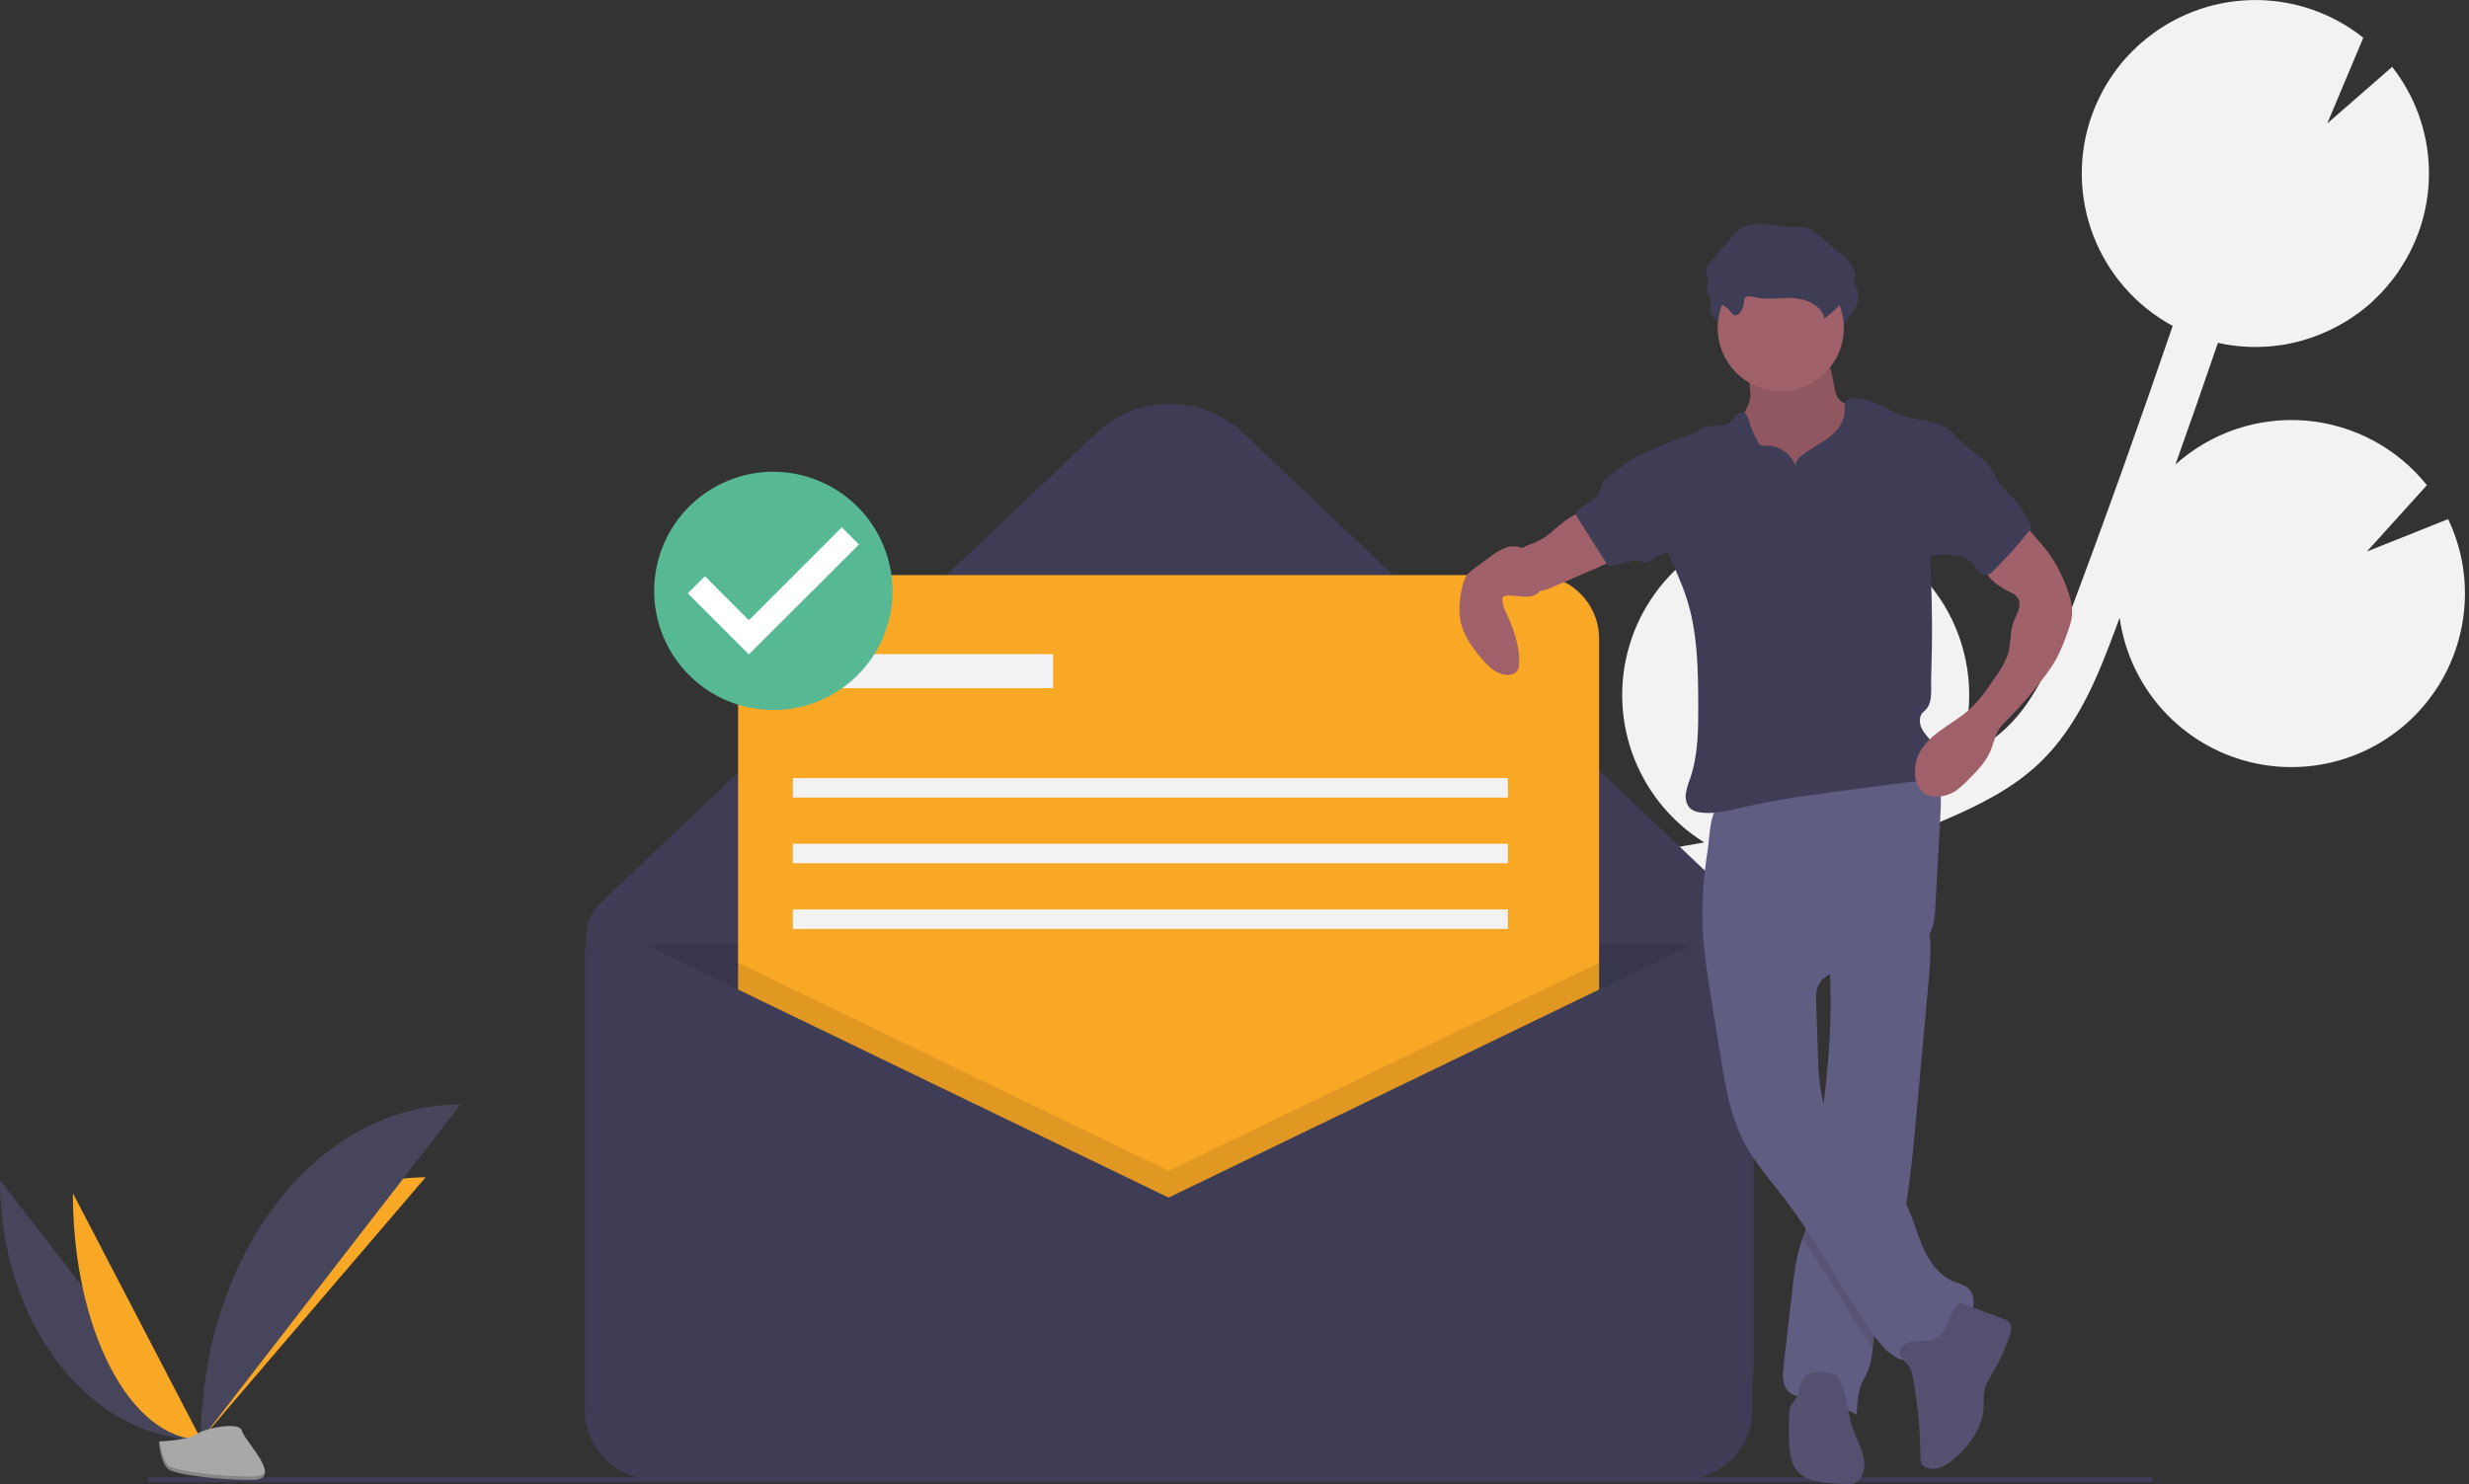 <svg width="499" height="300" viewBox="0 0 499 300" fill="none" xmlns="http://www.w3.org/2000/svg">
<rect x="0" y="0" width="499" height="300" fill="#333333" stroke="none"/>
<g clip-path="url(#clip0)">
<path d="M338.927 171.262L343.199 170.524C343.609 170.452 344.016 170.365 344.425 170.29C337.664 166.093 332.531 159.721 329.87 152.221C327.209 144.721 327.179 136.539 329.783 129.019C332.388 121.499 337.473 115.089 344.203 110.842C350.933 106.594 358.907 104.762 366.816 105.646L361.217 118.97L374.482 107.387C374.513 107.394 374.543 107.405 374.573 107.417C378.917 108.947 382.917 111.317 386.345 114.393C389.772 117.469 392.561 121.19 394.55 125.344C396.54 129.497 397.692 134.002 397.941 138.601C398.189 143.199 397.53 147.802 396 152.146C395.778 152.778 395.514 153.381 395.26 153.991C399.005 152.11 402.598 149.919 405.527 147.114C411.458 141.431 414.708 133.588 418.34 123.925C425.535 104.777 432.461 85.352 439.112 65.884C431.777 61.915 426.097 55.46 423.094 47.68C420.09 39.899 419.959 31.302 422.724 23.434C423.08 22.422 423.493 21.447 423.93 20.489C424.04 20.25 424.15 20.012 424.264 19.776C424.709 18.858 425.178 17.958 425.694 17.095C425.778 16.954 425.872 16.821 425.958 16.681C426.407 15.954 426.879 15.248 427.377 14.563C427.562 14.306 427.747 14.05 427.938 13.799C428.502 13.061 429.086 12.344 429.702 11.659C429.907 11.43 430.126 11.216 430.337 10.993C430.81 10.494 431.296 10.01 431.795 9.541C432.058 9.294 432.318 9.046 432.588 8.807C432.657 8.746 432.722 8.68 432.791 8.619C432.795 8.623 432.798 8.628 432.801 8.633C438.978 3.25 446.846 0.201 455.038 0.017C463.229 -0.167 471.226 2.525 477.639 7.625L470.353 24.963L483.468 13.518C488.058 19.366 490.659 26.527 490.892 33.957C491.125 41.386 488.978 48.697 484.764 54.82C484.776 54.825 484.789 54.828 484.801 54.832C484.658 55.043 484.495 55.235 484.348 55.442C484.071 55.83 483.788 56.211 483.498 56.585C483.126 57.065 482.739 57.529 482.344 57.986C482.046 58.331 481.751 58.679 481.441 59.011C480.987 59.497 480.511 59.957 480.032 60.414C479.753 60.681 479.485 60.962 479.198 61.219C478.444 61.892 477.664 62.531 476.858 63.136C476.575 63.347 476.277 63.534 475.989 63.737C475.423 64.135 474.854 64.527 474.266 64.89C473.902 65.115 473.528 65.322 473.155 65.533C472.617 65.84 472.074 66.137 471.52 66.415C471.128 66.612 470.732 66.799 470.332 66.981C469.764 67.24 469.188 67.481 468.606 67.709C468.215 67.863 467.827 68.018 467.431 68.157C466.778 68.388 466.115 68.587 465.448 68.779C465.112 68.875 464.781 68.986 464.441 69.073C463.441 69.328 462.43 69.545 461.407 69.711C461.214 69.743 461.019 69.754 460.825 69.782C459.977 69.906 459.125 70.005 458.266 70.066C457.896 70.092 457.525 70.096 457.154 70.111C456.459 70.138 455.764 70.151 455.065 70.136C454.657 70.128 454.25 70.107 453.841 70.084C453.16 70.045 452.479 69.986 451.797 69.906C451.394 69.859 450.992 69.813 450.588 69.752C449.857 69.641 449.128 69.496 448.398 69.337C448.35 69.327 448.302 69.32 448.254 69.31C445.447 77.523 442.588 85.718 439.677 93.896C443.227 90.704 447.393 88.27 451.917 86.746C456.442 85.221 461.23 84.636 465.989 85.029C470.747 85.421 475.376 86.781 479.589 89.026C483.803 91.272 487.514 94.354 490.493 98.085L478.369 111.494L494.785 104.941C498.772 113.302 499.277 122.904 496.188 131.638C495.118 134.706 493.618 137.608 491.733 140.256C487.677 145.993 481.991 150.379 475.412 152.845C468.833 155.31 461.665 155.742 454.838 154.085C448.01 152.427 441.838 148.756 437.123 143.548C432.407 138.339 429.366 131.834 428.392 124.876C428.084 125.7 427.786 126.534 427.477 127.358C424.272 135.882 420.285 146.491 412.278 154.161C406.851 159.36 400.173 162.658 393.767 165.447C389.595 167.262 385.367 168.941 381.085 170.482C376.323 173.369 370.944 175.083 365.39 175.484C358.632 177.361 351.789 178.928 344.882 180.138L340.576 180.881C336.705 181.544 332.736 182.226 328.798 183.013C329.365 183.181 329.933 183.342 330.497 183.54C337.515 186.01 343.566 190.648 347.776 196.783C351.986 202.918 354.136 210.232 353.915 217.669L326.915 225.957L351.347 229.837C349.112 235.329 345.521 240.166 340.91 243.895C336.299 247.623 330.819 250.122 324.98 251.159C319.141 252.195 313.135 251.734 307.523 249.82C301.91 247.906 296.874 244.6 292.886 240.212C293.134 241.043 293.383 241.872 293.633 242.701C294.129 244.347 294.621 245.983 295.094 247.605C301.522 269.695 298.756 287.072 287.301 296.532L281.086 289.009C292.234 279.8 288.775 260.824 285.723 250.33C285.26 248.738 284.775 247.131 284.288 245.514C280.101 231.603 275.354 215.836 281.502 201.347C290.767 179.509 317.471 174.936 338.927 171.262Z" fill="#F2F2F2"/>
<path d="M331.013 299.366H141.838C135.634 299.366 129.685 296.902 125.298 292.515C120.912 288.128 118.447 282.179 118.447 275.975V189.304C118.447 188.046 118.704 186.8 119.201 185.644C119.698 184.488 120.425 183.445 121.339 182.579L221.583 87.556C225.591 83.757 230.903 81.639 236.426 81.639C241.948 81.639 247.26 83.757 251.268 87.556L346.846 178.155C349.233 180.419 351.135 183.145 352.434 186.167C353.734 189.189 354.404 192.445 354.404 195.735V275.975C354.404 279.047 353.799 282.088 352.624 284.926C351.448 287.764 349.725 290.343 347.553 292.515C345.381 294.687 342.802 296.41 339.965 297.585C337.127 298.761 334.085 299.366 331.013 299.366Z" fill="#3F3D56"/>
<path opacity="0.1" d="M118.447 190.728H352.438V285.242C352.438 288.988 350.95 292.58 348.301 295.229C345.652 297.878 342.06 299.366 338.314 299.366H132.571C128.825 299.366 125.233 297.878 122.584 295.229C119.935 292.58 118.447 288.988 118.447 285.242V190.728Z" fill="black"/>
<path d="M310.319 116.254H162.041C154.933 116.254 149.171 122.016 149.171 129.124V277.402C149.171 284.51 154.933 290.272 162.041 290.272H310.319C317.427 290.272 323.189 284.51 323.189 277.402V129.124C323.189 122.016 317.427 116.254 310.319 116.254Z" fill="#F9A826"/>
<path opacity="0.1" d="M323.189 194.636V290.272H149.171V194.636L236.18 236.69L323.189 194.636Z" fill="black"/>
<path d="M236.181 242.097L124.694 188.212C124.004 187.879 123.242 187.726 122.477 187.768C121.712 187.81 120.97 188.046 120.322 188.453C119.673 188.86 119.138 189.425 118.767 190.095C118.397 190.765 118.202 191.519 118.202 192.285V284.996C118.202 286.851 118.567 288.687 119.277 290.401C119.987 292.115 121.027 293.672 122.339 294.983C123.651 296.295 125.208 297.335 126.921 298.045C128.635 298.755 130.471 299.12 132.326 299.12H340.035C341.89 299.12 343.726 298.755 345.44 298.045C347.153 297.335 348.71 296.295 350.022 294.983C351.334 293.672 352.374 292.115 353.084 290.401C353.794 288.687 354.159 286.851 354.159 284.996V193.873C354.159 192.938 353.922 192.019 353.469 191.201C353.017 190.383 352.364 189.694 351.572 189.197C350.781 188.7 349.876 188.413 348.943 188.361C348.01 188.31 347.079 188.496 346.237 188.903L236.181 242.097Z" fill="#3F3D56"/>
<path d="M212.83 132.23H164.164V139.112H212.83V132.23Z" fill="#F2F2F2"/>
<path d="M304.755 157.3H160.231V161.233H304.755V157.3Z" fill="#F2F2F2"/>
<path d="M304.755 170.573H160.231V174.505H304.755V170.573Z" fill="#F2F2F2"/>
<path d="M304.755 183.846H160.231V187.778H304.755V183.846Z" fill="#F2F2F2"/>
<path d="M29.964 299.12H435.023" stroke="#3F3D56" stroke-miterlimit="10"/>
<path d="M0 238.588C0 267.572 18.183 291.025 40.653 291.025L0 238.588Z" fill="#46455B"/>
<path d="M40.653 291.025C40.653 261.716 60.944 237.999 86.02 237.999L40.653 291.025Z" fill="#F9A826"/>
<path d="M14.729 241.215C14.729 268.747 26.324 291.024 40.653 291.024L14.729 241.215Z" fill="#F9A826"/>
<path d="M40.653 291.025C40.653 253.574 64.106 223.27 93.09 223.27L40.653 291.025Z" fill="#46455B"/>
<path d="M32.101 291.395C32.101 291.395 37.866 291.217 39.603 289.98C41.341 288.742 48.472 287.265 48.903 289.249C49.334 291.234 57.567 299.118 51.058 299.171C44.549 299.223 35.934 298.157 34.2 297.101C32.466 296.044 32.101 291.395 32.101 291.395Z" fill="#A8A8A8"/>
<path opacity="0.2" d="M51.174 298.48C44.665 298.532 36.05 297.466 34.316 296.41C32.995 295.605 32.469 292.718 32.293 291.387C32.171 291.392 32.101 291.394 32.101 291.394C32.101 291.394 32.466 296.044 34.2 297.1C35.934 298.157 44.549 299.223 51.058 299.171C52.937 299.155 53.586 298.487 53.55 297.497C53.289 298.095 52.573 298.469 51.174 298.48Z" fill="black"/>
<path d="M353.795 80.014C353.499 82.646 351.492 84.767 350.748 87.309C349.628 91.135 351.564 95.241 354.212 98.221C356.349 100.6 358.937 102.531 361.826 103.903C364.714 105.274 367.847 106.059 371.041 106.211C371.979 106.293 372.925 106.19 373.823 105.908C374.626 105.585 375.348 105.091 375.94 104.461C377.935 102.458 379.005 99.684 379.432 96.89C379.859 94.096 379.693 91.249 379.526 88.428C379.527 87.845 379.421 87.266 379.213 86.721C378.941 86.202 378.568 85.743 378.115 85.371C376.679 84.053 375.097 82.904 373.401 81.946C372.634 81.602 371.957 81.085 371.425 80.434C371.105 79.877 370.897 79.262 370.815 78.625L370.294 75.971C370.201 75.206 369.94 74.471 369.529 73.82C368.609 72.578 366.849 72.409 365.305 72.349L359.65 72.127C357.89 72.058 355.572 71.554 353.855 71.899C352.251 72.222 352.784 73.7 353.075 75.045C353.498 76.67 353.739 78.336 353.795 80.014Z" fill="#A0616A"/>
<path opacity="0.1" d="M353.795 80.014C353.499 82.646 351.492 84.767 350.748 87.309C349.628 91.135 351.564 95.241 354.212 98.221C356.349 100.6 358.937 102.531 361.826 103.903C364.714 105.274 367.847 106.059 371.041 106.211C371.979 106.293 372.925 106.19 373.823 105.908C374.626 105.585 375.348 105.091 375.94 104.461C377.935 102.458 379.005 99.684 379.432 96.89C379.859 94.096 379.693 91.249 379.526 88.428C379.527 87.845 379.421 87.266 379.213 86.721C378.941 86.202 378.568 85.743 378.115 85.371C376.679 84.053 375.097 82.904 373.401 81.946C372.634 81.602 371.957 81.085 371.425 80.434C371.105 79.877 370.897 79.262 370.815 78.625L370.294 75.971C370.201 75.206 369.94 74.471 369.529 73.82C368.609 72.578 366.849 72.409 365.305 72.349L359.65 72.127C357.89 72.058 355.572 71.554 353.855 71.899C352.251 72.222 352.784 73.7 353.075 75.045C353.498 76.67 353.739 78.336 353.795 80.014Z" fill="black"/>
<path d="M389.772 198.49C388.971 207.275 388.169 216.059 387.368 224.842C386.741 231.754 386.101 238.694 384.871 245.517C384.446 247.868 383.949 250.207 383.358 252.526C381.715 258.965 379.331 265.257 378.562 271.858C378.538 272.048 378.518 272.242 378.498 272.436C378.412 273.896 378.135 275.338 377.676 276.726C377.292 277.734 376.701 278.652 376.284 279.648C375.454 281.639 375.345 283.84 375.244 285.997C372.326 284.356 369.131 283.264 365.819 282.776C364.221 282.537 362.44 282.367 361.351 281.173C360.145 279.854 360.279 277.835 360.481 276.062C361.117 270.559 361.751 265.058 362.383 259.56C362.59 257.194 362.992 254.85 363.585 252.551C363.804 251.786 364.067 251.033 364.334 250.28C364.702 249.244 365.074 248.208 365.354 247.144C365.756 245.424 366.037 243.679 366.195 241.92C366.847 236.384 367.632 230.86 368.32 225.328L368.356 225.037C369.388 216.652 370.173 208.226 369.947 199.781C369.914 198.53 369.862 197.28 369.781 196.025C369.667 194.208 369.502 193.245 371.007 192.108C372.67 190.853 374.859 189.975 376.761 189.154C377.785 188.709 389.06 184.706 389.323 185.584C389.852 187.458 390.129 189.393 390.148 191.339C390.156 193.728 390.031 196.115 389.772 198.49Z" fill="#605D82"/>
<path opacity="0.1" d="M384.871 245.517C384.446 247.868 383.949 250.207 383.358 252.526C381.715 258.964 379.331 265.257 378.562 271.857C378.538 272.048 378.518 272.242 378.498 272.436C373.472 265.257 369.239 257.536 364.334 250.28C364.702 249.244 365.075 248.208 365.354 247.144C365.756 245.424 366.037 243.678 366.195 241.919C366.847 236.383 367.632 230.859 368.32 225.327L368.356 225.036C368.644 226.211 369.055 227.351 369.583 228.439C372.877 235.133 380.703 238.516 384.531 244.922C384.649 245.12 384.762 245.319 384.871 245.517Z" fill="black"/>
<path d="M344.087 186.661C344.253 192.029 345.113 197.349 345.97 202.651L347.739 213.591C348.708 219.578 349.716 225.687 352.549 231.05C354.669 235.061 357.723 238.484 360.485 242.083C367.276 250.931 372.378 260.953 378.818 270.06C380.69 272.707 383.365 275.569 386.56 275.017C388.656 274.654 390.179 272.908 391.827 271.563C393.77 269.976 396.112 268.815 397.641 266.826C399.169 264.837 399.469 261.531 397.398 260.116C396.648 259.701 395.853 259.375 395.027 259.146C391.816 257.925 389.738 254.789 388.416 251.619C387.094 248.449 386.292 245.04 384.53 242.091C380.703 235.685 372.875 232.302 369.58 225.606C367.735 221.856 367.559 217.534 367.418 213.356L367.058 202.708C367.019 201.543 366.988 200.332 367.461 199.267C368.722 196.433 372.527 196.169 375.608 195.81C379.105 195.4 382.493 194.331 385.592 192.66C387.367 191.701 389.101 190.48 390.05 188.7C390.916 187.077 391.036 185.172 391.138 183.335L392.204 164.037C392.296 162.377 392.38 160.66 391.795 159.103C390.325 155.195 385.39 153.918 381.219 154.104C373.457 154.451 366.291 157.79 358.973 160.045C357.16 160.617 355.32 161.097 353.459 161.484C351.816 161.813 349.828 161.676 348.262 162.204C345.476 163.144 345.547 169.236 345.152 171.763C344.336 176.685 343.979 181.673 344.087 186.661Z" fill="#605D82"/>
<path d="M385.506 275.826C386.19 276.516 386.414 277.527 386.592 278.483C387.581 283.784 388.095 289.162 388.129 294.554C388.083 295.057 388.184 295.562 388.418 296.01C388.611 296.277 388.872 296.487 389.174 296.617C391.153 297.56 393.449 296.246 395.097 294.802C398.153 292.125 400.739 288.532 400.912 284.474C400.88 283.428 400.917 282.382 401.022 281.341C401.29 279.813 402.182 278.482 402.969 277.145C404.307 274.868 405.386 272.449 406.186 269.932C406.487 268.987 406.686 267.796 405.946 267.136C405.683 266.931 405.384 266.775 405.065 266.679L396.129 263.361C395.354 263.073 393.427 268.023 393.122 268.564C392.374 269.888 391.63 270.639 390.129 270.945C388.597 271.257 386.773 270.809 385.343 271.573C382.925 272.866 384.137 274.445 385.506 275.826Z" fill="#535070"/>
<path d="M371.717 278.88C371.551 278.55 371.319 278.257 371.037 278.018C370.623 277.756 370.153 277.596 369.665 277.552C367.963 277.263 365.947 277.073 364.773 278.337C363.672 279.523 363.861 281.454 362.941 282.785C362.65 283.206 362.255 283.553 362.002 283.998C361.689 284.679 361.547 285.427 361.59 286.176C361.543 288.238 361.496 290.304 361.638 292.362C361.757 294.086 362.048 295.893 363.126 297.244C364.857 299.412 367.979 299.724 370.75 299.865L372.994 299.979C373.612 300.054 374.239 299.997 374.833 299.81C375.201 299.64 375.531 299.398 375.803 299.098C376.076 298.799 376.285 298.447 376.42 298.065C377.588 295.161 375.738 292.033 374.598 289.118C373.288 285.768 373.524 282.048 371.717 278.88Z" fill="#535070"/>
<path d="M353.144 65.183C353.117 64.889 353.16 64.592 353.27 64.318C353.599 63.737 354.457 63.895 355.105 64.058C357.709 64.715 360.452 64.12 363.133 64.274C365.814 64.427 368.834 65.767 369.373 68.398C371.319 67.018 372.996 65.295 374.322 63.312C375.066 62.199 375.715 60.924 375.614 59.588C375.467 57.662 373.852 56.222 372.355 55.001L367.895 51.359C367.31 50.821 366.634 50.392 365.898 50.09C364.868 49.738 363.745 49.905 362.656 49.906C359.41 49.908 355.948 48.431 353.061 49.915C351.854 50.535 350.946 51.597 350.071 52.633L346.091 57.346C345.791 57.646 345.572 58.017 345.454 58.425C345.341 59 345.636 59.568 345.739 60.145C345.927 61.197 345.474 62.321 345.823 63.332C346.401 65.01 348.439 65.248 349.685 66.21C350.149 66.569 350.877 67.784 351.43 67.769C352.428 67.742 353.118 65.959 353.144 65.183Z" fill="#3F3D56"/>
<path d="M359.899 79.073C366.939 79.073 372.646 73.366 372.646 66.326C372.646 59.286 366.939 53.579 359.899 53.579C352.859 53.579 347.151 59.286 347.151 66.326C347.151 73.366 352.859 79.073 359.899 79.073Z" fill="#A0616A"/>
<path d="M362.884 94.224C362.451 92.985 361.636 91.916 360.555 91.172C359.474 90.428 358.184 90.048 356.872 90.087C356.497 90.156 356.109 90.107 355.763 89.946C355.568 89.796 355.411 89.6 355.308 89.376C354.533 87.983 353.909 86.51 353.449 84.983C353.246 84.308 352.968 83.512 352.285 83.337C352.002 83.3 351.715 83.341 351.454 83.454C351.192 83.568 350.967 83.751 350.801 83.982C350.477 84.449 350.123 84.894 349.741 85.315C348.138 86.749 345.296 85.442 343.594 86.757C343.316 86.972 343.087 87.247 342.795 87.443C342.502 87.619 342.188 87.754 341.859 87.844C338.573 88.917 335.351 90.178 332.211 91.623C333.343 98.439 334.503 105.375 337.156 111.755C338.418 114.791 339.849 117.765 340.86 120.894C343.101 127.827 343.2 135.245 343.225 142.531C343.242 147.518 343.217 152.611 341.604 157.329C341.17 158.372 340.864 159.463 340.693 160.58C340.596 161.704 340.923 162.944 341.834 163.61C342.362 163.955 342.966 164.168 343.594 164.228C346.39 164.639 349.208 163.895 351.961 163.257C359.338 161.549 366.863 160.571 374.373 159.596L386.957 157.962C387.859 157.9 388.742 157.672 389.561 157.289C391.863 156.028 392.082 152.564 390.652 150.362C389.966 149.307 388.999 148.441 388.423 147.322C387.847 146.203 387.798 144.638 388.79 143.863C390.807 142.286 390.205 139.361 390.301 136.803C390.57 129.649 390.534 122.493 390.192 115.333C390.091 113.851 390.067 112.365 390.121 110.881C390.345 108.365 390.809 105.877 391.509 103.451L395.333 88.394C394.334 86.816 392.421 85.814 390.609 85.36C388.797 84.905 386.91 84.771 385.126 84.218C381.471 83.086 378.216 80.211 374.399 80.479C374.11 80.484 373.826 80.553 373.567 80.682C372.706 81.17 372.842 82.41 372.787 83.399C372.666 85.585 371.058 87.412 369.282 88.692C367.507 89.973 365.479 90.907 363.848 92.368C363.559 92.586 363.323 92.866 363.156 93.187C362.989 93.508 362.896 93.862 362.884 94.224Z" fill="#3F3D56"/>
<path d="M312.374 108.504C311.529 109.053 310.631 109.515 309.693 109.884C308.775 110.157 307.907 110.578 307.125 111.131C306.764 111.443 306.461 111.816 306.231 112.234C305.8 112.999 305.582 113.866 305.6 114.745C305.618 115.623 305.871 116.48 306.333 117.227C306.795 117.974 307.45 118.584 308.228 118.991C309.006 119.399 309.879 119.591 310.757 119.546C311.923 119.415 313.056 119.077 314.103 118.548L323.094 114.652C324.616 113.993 326.26 113.22 326.979 111.725C327.063 111.586 327.094 111.421 327.066 111.261C326.994 111.091 326.863 110.954 326.697 110.873C324.669 109.556 322.896 107.883 321.462 105.936C321.093 105.435 320.642 104.253 320.12 103.952C318.217 102.856 313.898 107.516 312.374 108.504Z" fill="#A0616A"/>
<path d="M408.491 105.308L411.806 109.094C412.518 109.907 413.23 110.721 413.879 111.585C415.472 113.78 416.75 116.188 417.675 118.737C418.396 120.628 418.994 122.642 418.742 124.649C418.575 125.678 418.297 126.687 417.913 127.656C417.305 129.521 416.552 131.334 415.661 133.081C414.911 134.408 414.063 135.677 413.126 136.879C410.559 140.281 407.751 143.493 404.723 146.491C403.59 147.612 403.115 149.426 402.621 150.943C401.711 153.74 399.546 155.918 397.453 157.984C396.78 158.694 396.036 159.334 395.233 159.894C394.031 160.668 392.625 161.069 391.195 161.044C390.568 161.048 389.948 160.92 389.375 160.667C387.943 159.987 387.214 158.33 387.065 156.751C386.932 155.318 387.172 153.875 387.762 152.562C389.664 148.349 394.549 146.523 398.001 143.449C400.026 141.646 401.574 139.381 403.101 137.141C404.138 135.743 405.004 134.225 405.68 132.621C406.451 130.563 406.151 128.128 406.825 126.036C407.11 125.152 407.616 124.354 407.922 123.477C408.228 122.6 408.305 121.56 407.77 120.801C407.366 120.319 406.851 119.942 406.269 119.702C404.063 118.583 401.593 117.142 401.171 114.705C401.003 113.353 401.356 111.988 402.159 110.888C402.958 109.802 403.893 108.823 404.94 107.973C405.904 107.12 407.527 106.161 408.491 105.308Z" fill="#A0616A"/>
<path d="M310.247 113.79C309.662 112.608 308.93 111.402 307.749 110.814C307.176 110.565 306.559 110.436 305.935 110.433C305.311 110.431 304.692 110.555 304.118 110.799C302.972 111.292 301.9 111.941 300.931 112.726L298.074 114.832C297.426 115.257 296.853 115.786 296.378 116.398C295.927 117.14 295.626 117.963 295.494 118.822C294.996 120.779 294.844 122.808 295.045 124.817C295.498 128.039 297.441 130.852 299.579 133.305C300.915 134.837 302.564 136.384 304.597 136.449C305.474 136.477 306.449 136.131 306.814 135.333C306.94 135.017 307.008 134.68 307.012 134.339C307.232 130.745 305.946 127.235 304.447 123.961C303.969 123.104 303.687 122.152 303.62 121.173C303.609 121.008 303.652 120.844 303.742 120.706C303.871 120.571 304.044 120.487 304.23 120.468C306.282 120.062 309.816 121.656 311.255 119.377C312.188 117.9 310.91 115.13 310.247 113.79Z" fill="#A0616A"/>
<path d="M352.475 61.172C352.448 60.878 352.491 60.581 352.602 60.307C352.93 59.725 353.789 59.884 354.436 60.047C357.04 60.703 359.783 60.109 362.464 60.263C365.145 60.416 368.165 61.756 368.704 64.387C370.65 63.007 372.327 61.284 373.653 59.301C374.397 58.188 375.046 56.912 374.945 55.577C374.798 53.651 373.182 52.211 371.686 50.989L367.226 47.348C366.641 46.81 365.965 46.38 365.229 46.078C364.199 45.727 363.076 45.894 361.988 45.895C358.741 45.897 355.279 44.419 352.392 45.904C351.185 46.524 350.278 47.586 349.402 48.622L345.422 53.334C345.122 53.635 344.903 54.006 344.785 54.414C344.672 54.989 344.967 55.556 345.07 56.133C345.258 57.186 344.805 58.31 345.154 59.321C345.732 60.999 347.77 61.236 349.016 62.199C349.48 62.557 350.208 63.773 350.761 63.758C351.759 63.731 352.449 61.947 352.475 61.172Z" fill="#3F3D56"/>
<path d="M325.401 96.105C324.887 96.437 324.435 96.858 324.067 97.347C323.6 98.054 323.505 98.946 323.103 99.692C322.244 101.289 320.235 101.857 318.981 103.166C318.782 103.346 318.644 103.584 318.585 103.846C318.579 104.201 318.698 104.547 318.922 104.824L324.967 114.327C326.979 114.504 328.91 113.243 330.924 113.41C331.675 113.473 332.445 113.733 333.166 113.51C333.682 113.282 334.165 112.986 334.604 112.631C335.806 111.871 337.405 111.783 338.413 110.78C339.38 109.819 339.504 108.314 339.492 106.95C339.508 105.766 339.388 104.583 339.133 103.427C338.243 99.779 335.453 96.98 333.704 93.749C332.853 92.176 332.39 91.255 330.588 92.335C328.776 93.421 327.106 94.859 325.401 96.105Z" fill="#3F3D56"/>
<path d="M398.814 91.3C399.95 92.037 400.974 92.934 401.855 93.963C402.776 95.151 403.297 96.604 404.182 97.819C405.039 98.996 406.207 99.908 407.179 100.992C408.654 102.636 409.653 104.642 410.634 106.621C408.238 109.746 405.625 112.699 402.815 115.458C402.502 115.827 402.09 116.098 401.628 116.239C401.313 116.272 400.995 116.227 400.703 116.108C400.41 115.988 400.151 115.798 399.949 115.554C399.514 115.098 399.206 114.535 398.789 114.06C397.807 113.047 396.498 112.414 395.094 112.273C393.702 112.138 392.301 112.119 390.907 112.215C390.6 112.249 390.291 112.197 390.012 112.065C389.805 111.922 389.638 111.73 389.524 111.505C387.888 108.72 388.414 105.224 388.992 102.046L390.317 94.753C390.508 93.36 390.879 91.998 391.419 90.7C391.921 89.627 393.043 87.809 394.423 88.13C395.814 88.453 397.644 90.458 398.814 91.3Z" fill="#3F3D56"/>
<path d="M156.299 139.185C167.43 139.185 176.454 130.145 176.454 118.994C176.454 107.843 167.43 98.803 156.299 98.803C145.168 98.803 136.145 107.843 136.145 118.994C136.145 130.145 145.168 139.185 156.299 139.185Z" fill="white"/>
<path d="M156.299 95.362C151.535 95.362 146.878 96.775 142.917 99.421C138.956 102.068 135.869 105.83 134.045 110.231C132.222 114.633 131.745 119.476 132.675 124.148C133.604 128.821 135.898 133.113 139.267 136.481C142.636 139.85 146.928 142.144 151.6 143.073C156.272 144.003 161.116 143.526 165.517 141.703C169.918 139.88 173.68 136.792 176.327 132.831C178.974 128.87 180.386 124.213 180.386 119.449C180.368 113.066 177.824 106.951 173.311 102.437C168.798 97.924 162.682 95.38 156.299 95.362ZM151.354 132.292L139.01 119.947L142.472 116.484L151.366 125.378L170.138 106.606L173.6 110.069L151.354 132.292L151.354 132.292Z" fill="#57B894"/>
</g>
<defs>
<clipPath id="clip0">
<rect width="498.188" height="300" fill="white"/>
</clipPath>
</defs>
</svg>
